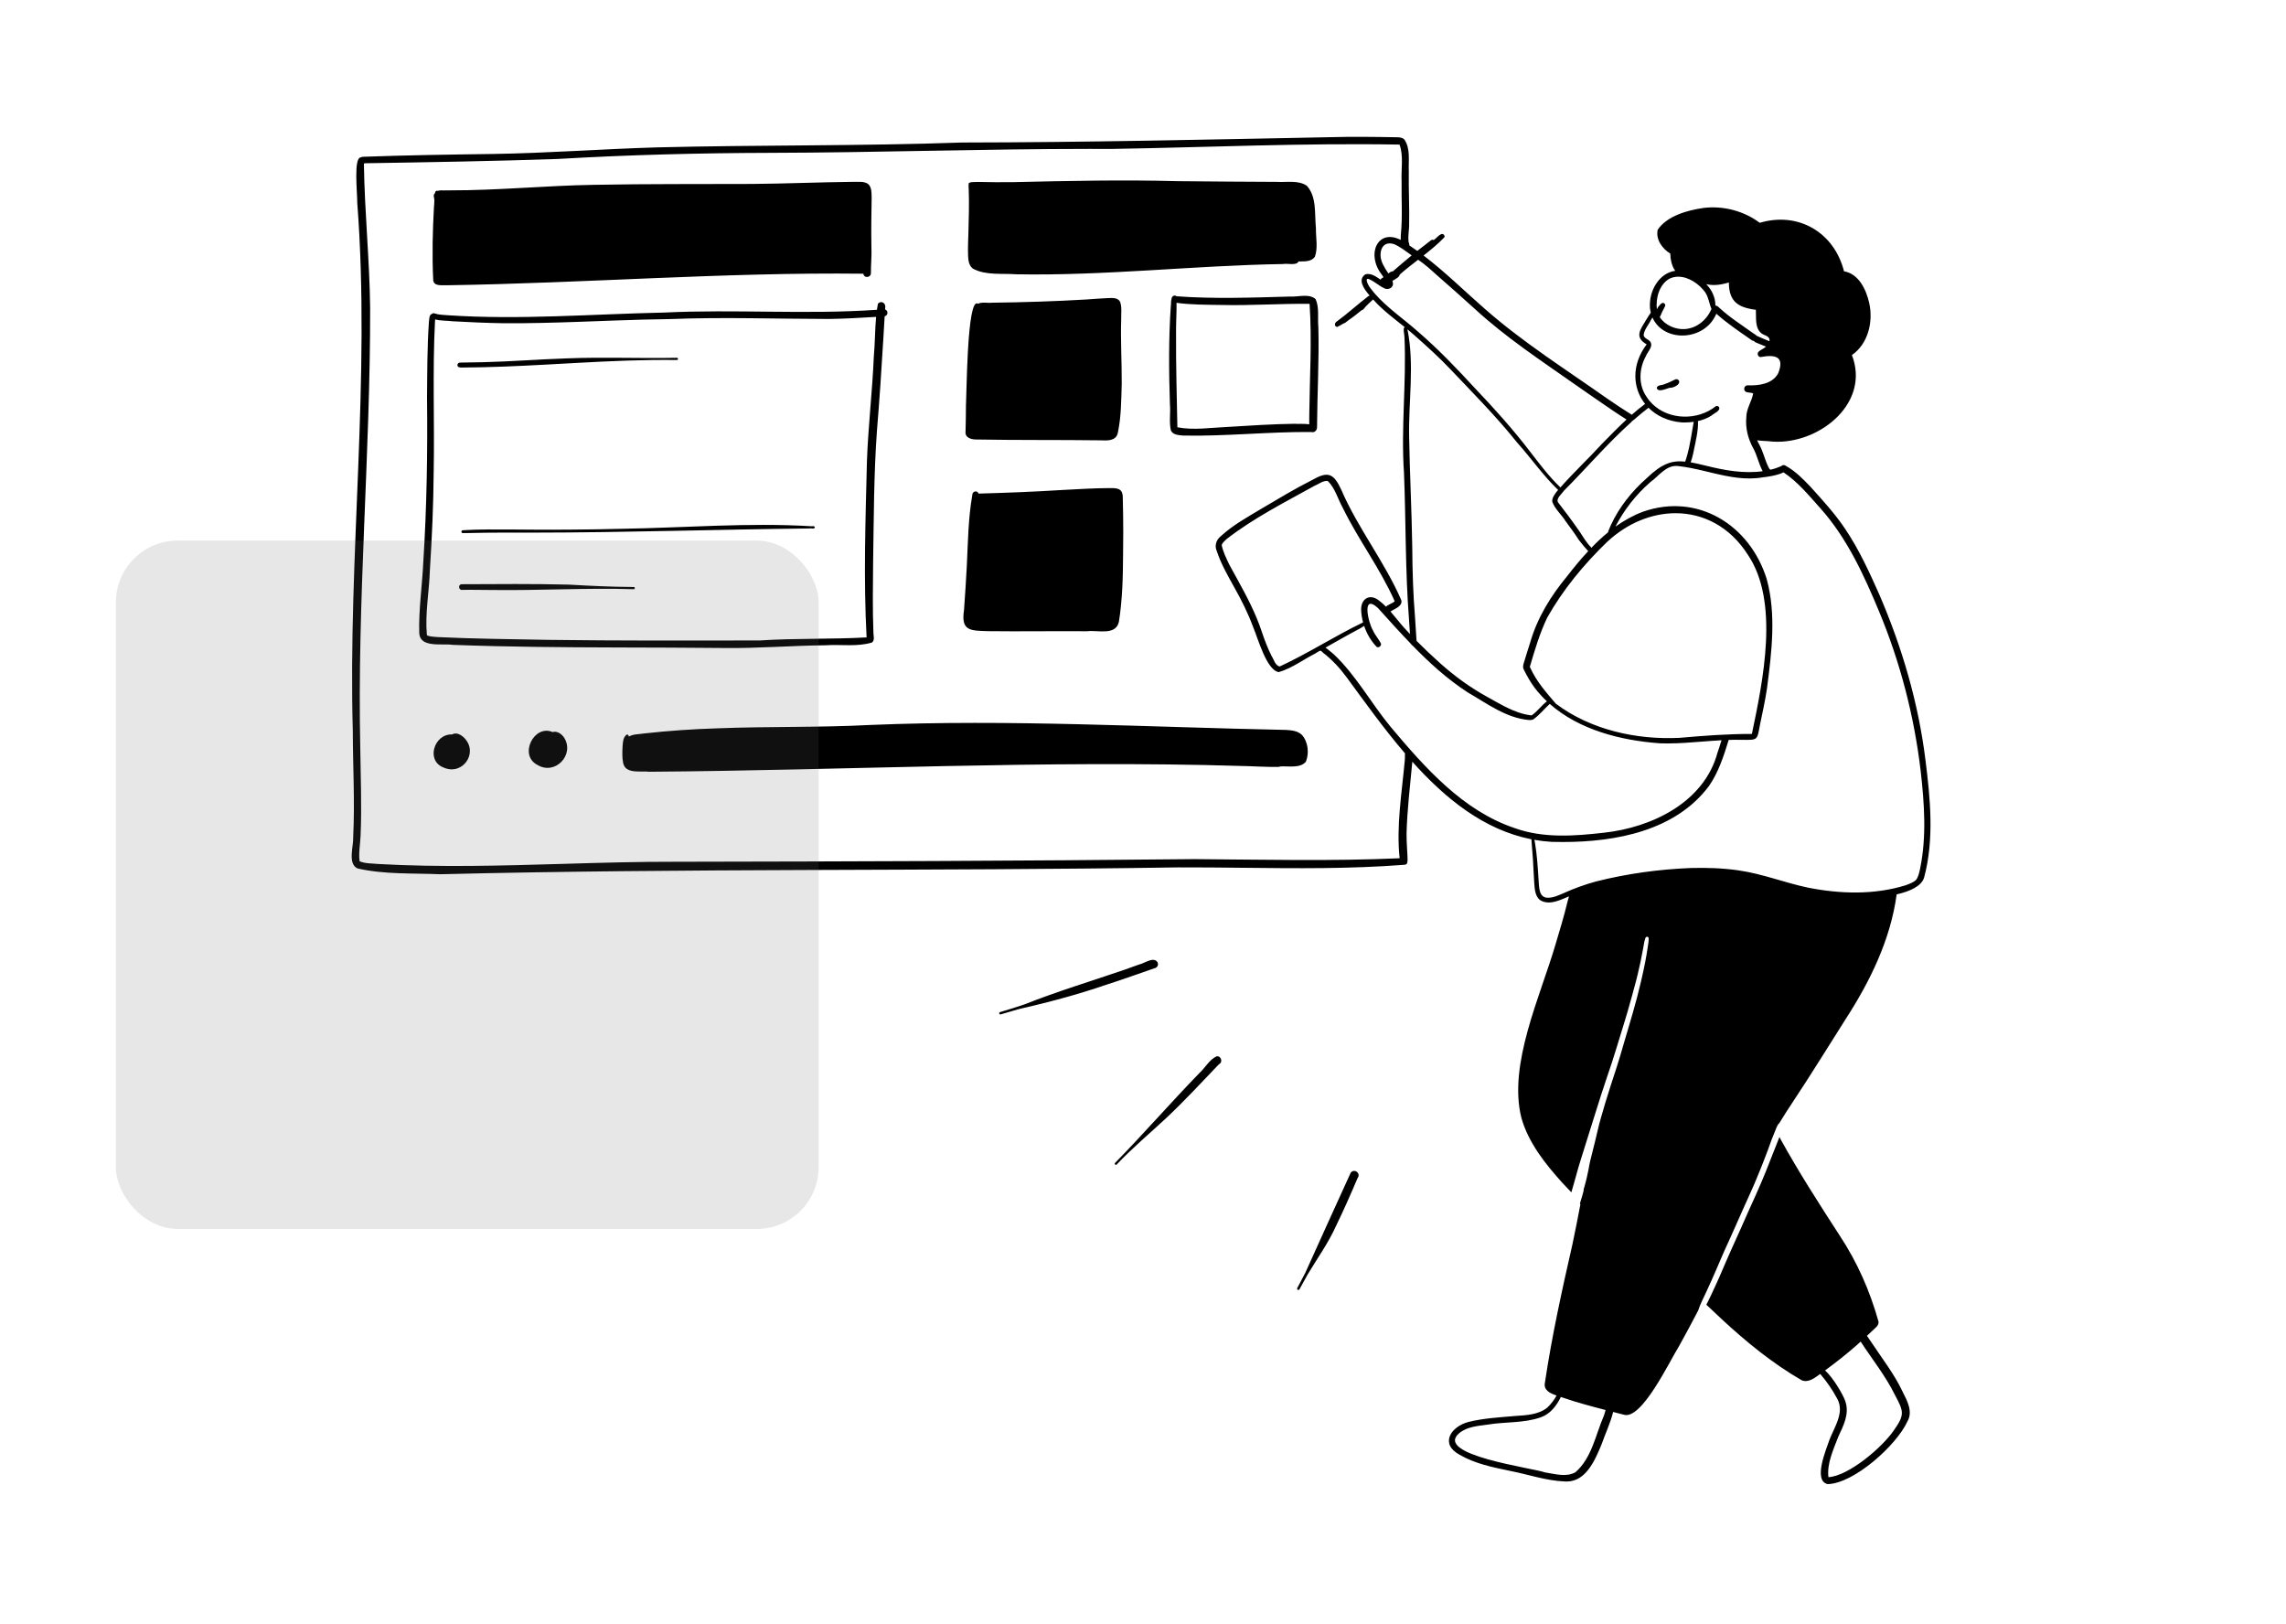 <?xml version="1.0" encoding="UTF-8"?>
<svg width="266px" height="189px" viewBox="0 0 266 189" version="1.1" xmlns="http://www.w3.org/2000/svg" xmlns:xlink="http://www.w3.org/1999/xlink">
    <title>Group 13</title>
    <g id="Final-About-MEGA-web" stroke="none" stroke-width="1" fill="none" fill-rule="evenodd">
        <g id="about/_Desktop_1440px_instruction" transform="translate(-587, -1279)">
            <g id="Group-13" transform="translate(587, 1279)">
                <g id="Mission-Graphics-3">
                    <rect id="Rectangle-Copy-3" x="0" y="0" width="266" height="189"></rect>
                    <path d="M194.972,44.131 C195.116,44.085 195.28,44.155 195.356,44.283 C195.606,44.757 194.631,45.174 194.269,45.124 C194.038,45.186 193.534,45.411 193.174,45.411 C192.988,45.411 192.84,45.351 192.79,45.176 C192.778,44.761 193.43,44.853 193.67,44.703 C194.119,44.554 194.549,44.34 194.972,44.131 Z M193.374,35.283 C193.578,35.151 193.848,35.398 193.752,35.614 C193.606,35.953 193.394,36.262 193.27,36.618 C193.238,36.709 193.189,36.808 193.128,36.89 C192.973,36.646 192.858,36.375 192.802,36.077 C192.799,36.051 192.799,36.023 192.796,35.997 C192.855,35.872 192.917,35.75 193,35.638 L193,35.638 C193.132,35.538 193.216,35.341 193.374,35.283 Z M157.166,136.462 C157.568,135.915 158.391,136.513 157.978,137.058 C157.186,138.928 156.363,140.787 155.476,142.615 C154.572,144.634 153.292,146.401 152.163,148.287 C151.837,148.862 151.52,149.444 151.202,150.026 C151.164,150.097 151.069,150.118 151.002,150.079 C150.932,150.037 150.912,149.948 150.95,149.878 C151.269,149.282 151.586,148.684 151.885,148.104 C153.638,144.223 155.397,140.332 157.166,136.462 Z M141.563,122.915 C142.098,122.823 142.326,123.61 141.837,123.832 C139.824,125.933 137.852,128.077 135.729,130.07 C133.785,131.885 131.761,133.57 129.938,135.502 C129.826,135.621 129.627,135.443 129.75,135.314 C133.098,131.904 136.228,128.292 139.559,124.864 C140.236,124.256 140.726,123.282 141.563,122.915 Z M132.556,112.226 C133.174,112.103 134.228,111.259 134.688,111.963 C134.721,112.03 134.743,112.101 134.743,112.171 C134.743,112.169 134.743,112.169 134.743,112.17 L134.743,112.183 L134.743,112.183 L134.743,112.184 C134.753,112.429 134.552,112.64 134.308,112.674 C132.474,113.298 130.663,113.971 128.815,114.553 C125.442,115.72 121.983,116.633 118.512,117.43 C117.808,117.623 117.11,117.849 116.407,118.042 C116.345,118.042 116.287,117.998 116.272,117.938 C116.25,117.864 116.296,117.787 116.368,117.765 C117.324,117.479 118.278,117.19 119.222,116.864 C122.993,115.362 126.935,114.182 130.765,112.866 C131.371,112.654 131.954,112.449 132.556,112.226 Z M102.159,35.339 C102.592,34.89 103.139,35.32 102.995,35.893 L102.995,35.893 L102.997,35.844 C102.993,35.898 102.99,35.953 102.987,36.007 C102.968,36.001 102.948,35.997 102.927,35.994 L102.987,36.006 L102.987,36.006 L103.061,36.037 C103.359,36.2 103.334,36.722 102.94,36.8 L102.94,36.8 L102.781,39.474 C102.566,43.041 102.336,46.608 102.039,50.151 C101.677,55.185 101.68,60.232 101.598,65.275 C101.569,68.048 101.525,70.871 101.632,73.635 C101.636,74.012 101.808,74.484 101.468,74.759 C99.743,75.293 97.815,74.957 96.021,75.086 C92.135,75.117 88.258,75.449 84.371,75.402 C82.257,75.379 80.143,75.366 78.029,75.358 L71.687,75.338 C65.344,75.318 59.002,75.275 52.662,75.034 C52.314,74.979 51.861,74.987 51.388,74.987 L51.071,74.985 C49.956,74.968 48.833,74.82 48.783,73.639 C48.708,70.898 49.126,68.177 49.251,65.46 C49.659,59.06 49.763,52.647 49.689,46.236 C49.72,43.312 49.703,40.381 49.909,37.463 C49.951,37.151 49.927,36.628 50.245,36.538 L50.245,36.538 L50.302,36.494 C50.385,36.443 50.489,36.429 50.579,36.474 C51.075,36.639 51.632,36.638 52.113,36.682 C60.513,37.242 68.918,36.544 77.319,36.368 C85.555,35.965 93.828,36.616 102.041,36.046 L102.041,36.046 L102.096,35.691 L102.096,35.691 Z M101.945,36.871 C100.118,36.98 98.289,37.091 96.453,37.114 C90.279,37.105 84.106,36.883 77.932,37.128 C75.783,37.153 73.635,37.22 71.487,37.296 L67.191,37.453 C64.327,37.552 61.463,37.631 58.598,37.611 C56.619,37.582 54.642,37.49 52.666,37.383 C52.223,37.311 51.232,37.342 50.639,37.163 L50.639,37.163 L50.627,37.245 C50.619,37.299 50.614,37.35 50.615,37.397 C50.317,43.263 50.577,49.142 50.462,55.011 C50.434,58.778 50.261,62.559 50.023,66.314 C49.947,68.828 49.444,71.365 49.67,73.86 C49.685,73.915 49.72,73.955 49.777,73.972 C50.135,74.08 50.516,74.097 50.885,74.127 C55.157,74.336 59.439,74.367 63.716,74.452 C71.957,74.559 80.206,74.54 88.448,74.52 C92.572,74.249 96.729,74.4 100.838,74.167 C100.47,67.338 100.711,60.472 100.878,53.637 C101.022,49.58 101.507,45.56 101.676,41.512 C101.821,39.985 101.801,38.403 101.944,36.871 Z M136.334,34.693 C136.389,34.459 136.667,34.28 136.896,34.472 C141.135,34.795 145.866,34.627 150.115,34.505 C151.059,34.569 152.321,34.124 153.088,34.808 C153.536,35.802 153.296,37.018 153.406,38.093 C153.499,41.976 153.274,45.885 153.25,49.755 C153.234,50.082 152.962,50.351 152.628,50.28 C152.606,50.279 152.586,50.271 152.564,50.268 L152.564,50.268 L152.49,50.249 C152.442,50.233 152.398,50.209 152.359,50.181 L152.421,50.219 C152.465,50.242 152.513,50.259 152.564,50.268 C147.841,50.219 142.363,50.792 137.659,50.68 C137.157,50.626 136.497,50.617 136.246,50.094 C136.02,49.109 136.224,48.054 136.134,47.042 C136.005,43.249 135.981,39.419 136.234,35.633 C136.279,35.411 136.235,35.01 136.326,34.759 L136.326,34.759 Z M136.902,35.234 L136.9,36.119 C136.883,37.006 136.834,37.893 136.848,38.779 C136.823,42.417 136.933,46.09 137.001,49.72 C138.919,50.084 140.9,49.757 142.834,49.677 C145.445,49.519 148.056,49.343 150.673,49.309 C150.98,49.356 151.76,49.276 152.342,49.373 L152.342,49.373 L152.349,48.205 C152.397,43.923 152.671,39.633 152.384,35.356 C148.974,35.312 145.545,35.571 142.122,35.486 C140.534,35.462 138.483,35.464 136.902,35.234 L136.902,35.234 Z M207.06,132.299 C207.101,132.383 207.143,132.466 207.186,132.551 C209.308,136.395 211.69,140.098 214.078,143.784 C216.124,146.883 217.591,150.228 218.584,153.777 C218.622,154.051 218.466,154.3 218.264,154.472 C217.926,154.793 217.585,155.114 217.241,155.434 C217.427,155.702 217.613,155.973 217.794,156.244 C219.035,158.124 220.428,159.889 221.385,161.932 C221.915,162.975 222.624,164.265 221.941,165.407 C220.69,168.159 215.732,172.627 212.663,172.689 C210.946,172.29 212.493,168.673 212.855,167.593 C212.964,167.301 213.097,167.004 213.235,166.704 L213.483,166.161 C214.001,165.009 214.424,163.818 213.722,162.648 C213.186,161.645 212.531,160.722 211.802,159.871 C211.168,160.317 210.443,160.931 209.648,160.606 C206.267,158.652 203.182,156.138 200.326,153.482 C199.738,152.922 199.149,152.364 198.551,151.814 L198.551,151.814 L198.9,151.114 C198.971,150.978 199.035,150.839 199.101,150.701 L199.099,150.704 C199.108,150.685 199.119,150.662 199.13,150.64 L199.158,150.579 L199.173,150.549 C199.172,150.552 199.171,150.554 199.17,150.556 L199.18,150.538 L199.18,150.538 L199.181,150.531 L199.182,150.53 C199.186,150.522 199.188,150.517 199.189,150.513 C199.389,150.093 199.581,149.672 199.771,149.249 L199.771,149.249 L199.812,149.157 L199.795,149.194 C199.8,149.182 199.805,149.17 199.811,149.158 L199.827,149.122 C199.835,149.108 199.841,149.092 199.847,149.078 C199.859,149.054 199.869,149.03 199.879,149.006 L199.873,149.016 L199.869,149.026 C199.892,148.977 199.914,148.927 199.936,148.877 L200.003,148.729 L200.003,148.729 L200.009,148.719 C200.01,148.715 200.012,148.71 200.014,148.706 C200.014,148.706 200.014,148.705 200.015,148.705 L200.015,148.705 L200.057,148.608 L200.057,148.608 L200.089,148.538 C200.122,148.462 200.155,148.386 200.188,148.309 L200.18,148.33 L200.18,148.33 L200.172,148.35 C200.39,147.864 200.598,147.373 200.804,146.881 L200.794,146.905 L200.796,146.903 L200.796,146.9 L200.796,146.901 L200.802,146.887 L200.802,146.887 C200.799,146.893 200.799,146.895 200.798,146.897 L200.799,146.895 C200.804,146.887 200.806,146.879 200.81,146.871 L200.802,146.886 L200.803,146.883 L200.804,146.881 L200.804,146.88 C201.02,146.383 201.231,145.89 201.457,145.397 C201.855,144.53 202.245,143.664 202.63,142.792 L202.63,142.792 L202.624,142.805 C202.886,142.219 203.144,141.635 203.401,141.049 L203.389,141.081 L203.389,141.081 L203.385,141.089 L203.395,141.068 L203.397,141.062 L203.546,140.727 L203.546,140.727 L203.699,140.387 C204.111,139.478 204.527,138.572 204.916,137.65 L204.907,137.671 L204.898,137.691 L204.898,137.691 L204.938,137.597 C204.941,137.59 204.945,137.58 204.949,137.569 L204.962,137.538 L204.962,137.538 L204.961,137.54 L204.99,137.474 L204.99,137.474 L205.019,137.405 L205.019,137.405 C205.034,137.371 205.051,137.331 205.067,137.291 L205.067,137.291 C205.067,137.292 205.066,137.292 205.066,137.293 L205.067,137.29 L205.069,137.288 C205.069,137.288 205.07,137.287 205.07,137.286 L205.07,137.286 L205.072,137.282 C205.073,137.278 205.074,137.278 205.074,137.278 C205.075,137.273 205.076,137.271 205.077,137.268 C205.077,137.267 205.078,137.266 205.078,137.265 L205.078,137.264 L205.079,137.262 L205.08,137.26 C205.081,137.258 205.081,137.257 205.081,137.256 C205.346,136.637 205.599,136.013 205.841,135.383 C205.842,135.382 205.843,135.38 205.844,135.378 L205.844,135.378 L205.844,135.377 L205.847,135.371 L205.846,135.372 L205.846,135.372 L205.861,135.332 L205.861,135.332 C205.953,135.097 206.049,134.854 206.143,134.613 L206.143,134.615 L206.143,134.613 L206.143,134.613 L206.146,134.606 L206.149,134.597 C206.151,134.592 206.154,134.586 206.156,134.579 L206.156,134.579 C206.159,134.57 206.164,134.559 206.169,134.549 C206.171,134.543 206.173,134.539 206.175,134.533 L206.173,134.536 C206.172,134.539 206.172,134.536 206.173,134.534 L206.175,134.53 L206.194,134.485 L206.194,134.485 L206.203,134.46 L206.203,134.46 L206.206,134.451 L206.206,134.451 L206.208,134.447 C206.209,134.443 206.21,134.442 206.21,134.44 C206.213,134.433 206.215,134.428 206.219,134.42 L206.219,134.42 L206.217,134.424 L206.218,134.421 L206.221,134.413 L206.225,134.403 C206.265,134.306 206.303,134.206 206.343,134.108 C206.337,134.122 206.331,134.134 206.325,134.148 L206.355,134.075 L206.355,134.075 L206.385,134.001 C206.379,134.015 206.373,134.03 206.367,134.044 L206.441,133.863 L206.441,133.863 L206.513,133.682 C206.664,133.311 206.802,132.934 206.952,132.561 C206.988,132.473 207.024,132.387 207.06,132.299 Z M216.509,156.106 C216.348,156.256 216.184,156.403 216.02,156.547 C214.849,157.58 213.616,158.541 212.361,159.466 C213.316,160.285 214.559,162.452 214.731,163.079 C215.221,164.524 214.495,165.902 213.902,167.178 C213.335,168.681 212.569,170.262 212.755,171.883 C215.141,171.736 219.042,168.386 220.36,166.444 C221.645,164.63 221.531,164.251 220.516,162.355 C219.427,160.122 217.842,158.166 216.509,156.106 Z M199.181,150.531 C199.181,150.531 199.181,150.531 199.181,150.531 C199.181,150.531 199.181,150.532 199.181,150.532 C199.181,150.532 199.181,150.532 199.181,150.531 C199.181,150.531 199.181,150.531 199.181,150.531 C199.181,150.531 199.181,150.531 199.181,150.531 M181.623,162.546 C181.125,163.571 180.386,164.538 179.279,164.919 C177.301,165.615 175.142,165.421 173.092,165.768 C171.927,165.926 170.712,166.006 169.795,166.763 C166.804,169.309 178.388,170.812 179.78,171.327 C180.929,171.501 182.26,171.919 183.323,171.303 C185.223,169.656 185.665,166.938 186.634,164.716 C186.714,164.482 186.774,164.273 186.824,164.067 C185.148,163.633 183.471,163.184 181.845,162.626 C181.774,162.6 181.7,162.572 181.623,162.546 Z M191.27,109.931 L191.269,109.938 L191.268,109.941 L191.268,109.954 L191.268,109.954 L191.264,109.965 C191.236,110.132 191.21,110.297 191.18,110.461 L191.18,110.461 L191.184,110.429 C191.008,111.422 190.796,112.405 190.559,113.386 L190.559,113.386 L190.568,113.35 L190.568,113.35 L190.55,113.426 L190.55,113.426 L190.552,113.414 C190.498,113.631 190.447,113.848 190.391,114.064 C190.079,115.263 189.747,116.456 189.404,117.647 L189.404,117.647 L189.404,117.645 L189.397,117.665 L189.398,117.665 L189.398,117.665 C189.397,117.671 189.397,117.669 189.398,117.667 L189.09,118.699 L189.09,118.699 L188.774,119.73 C188.383,120.992 188.011,122.26 187.601,123.515 C187.605,123.499 187.611,123.485 187.615,123.469 C187.603,123.503 187.593,123.537 187.581,123.571 L187.589,123.548 L187.589,123.548 L187.583,123.567 L187.582,123.567 L187.581,123.571 L187.243,124.583 L187.243,124.583 L186.888,125.64 C186.506,126.783 186.134,127.931 185.775,129.083 C185.433,130.178 185.088,131.273 184.743,132.368 C184.486,133.189 184.228,134.008 183.973,134.828 C183.878,135.129 183.784,135.43 183.695,135.733 C183.559,136.198 183.427,136.662 183.303,137.132 C183.159,137.669 183.003,138.206 182.844,138.74 C182.49,138.355 182.116,137.984 181.766,137.597 C179.79,135.408 177.834,132.94 177.031,130.073 C175.456,123.872 179.253,115.882 181.001,109.891 C181.486,108.25 181.996,106.611 182.39,104.944 C182.442,104.727 182.505,104.515 182.568,104.3 C181.567,104.705 180.48,105.299 179.419,104.852 C178.625,104.493 178.579,103.477 178.525,102.741 C178.463,101.834 178.432,100.907 178.374,100.008 C178.322,99.226 178.252,98.436 178.194,97.657 C172.691,96.576 168.199,92.939 164.338,88.633 C164.082,91.416 163.739,94.19 163.667,96.987 C163.655,97.986 163.784,99.382 163.785,100.001 C163.786,100.619 163.611,100.587 163.415,100.625 C157.165,101.11 150.884,101.042 144.608,100.973 C142.1,100.946 139.593,100.92 137.089,100.927 C108.468,101.379 79.841,101.02 51.224,101.726 C48.027,101.588 44.724,101.768 41.597,101.05 C40.418,100.492 41.157,98.442 41.097,97.391 C41.303,93.288 41.059,89.185 41.053,85.08 C40.48,64.573 43.143,44.066 41.569,23.565 C41.587,22.487 41.113,18.29 41.997,18.314 C42.061,18.27 42.136,18.244 42.222,18.244 C47.272,18.059 52.333,17.983 57.389,17.915 C63.763,17.817 70.119,17.333 76.488,17.148 C88.311,16.854 100.136,17.002 111.956,16.583 C126.222,16.565 140.482,16.244 154.747,15.963 C157.335,15.891 159.922,15.925 162.51,15.971 C162.826,15.977 163.147,15.987 163.393,16.214 C164.15,17.251 163.873,18.713 163.928,19.929 C163.891,22.078 164.021,24.222 163.964,26.369 C163.935,27.003 163.823,27.548 163.902,28.157 C163.955,28.285 164.01,28.399 163.979,28.546 C164.296,28.754 164.61,28.971 164.918,29.194 C165.405,28.805 165.899,28.423 166.396,28.048 C166.512,27.936 166.68,27.845 166.836,27.928 C167.152,27.711 167.396,27.346 167.759,27.226 C167.961,27.198 168.141,27.394 168.081,27.597 C167.343,28.371 166.504,29.059 165.647,29.731 C168.151,31.635 170.403,33.868 172.77,35.933 C177.195,39.829 182.206,42.982 187.01,46.373 C187.955,47.023 188.906,47.663 189.875,48.259 C190.372,47.819 190.888,47.396 191.424,47.001 C189.953,45.153 189.811,42.433 191.608,40.071 C190.137,39.235 190.874,38.344 191.538,37.231 C191.708,36.94 191.901,36.657 192.089,36.374 C192.047,36.21 192.015,36.035 191.993,35.854 C191.835,33.816 193.09,31.756 194.931,31.511 C194.519,30.961 194.369,30.141 194.353,29.503 C193.428,28.949 192.645,27.86 192.887,26.74 C193.976,25.109 196.377,24.461 198.232,24.194 C200.527,23.915 202.921,24.546 204.766,25.926 C209.244,24.594 213.424,27.025 214.571,31.567 C216.307,31.868 217.152,33.708 217.502,35.256 C217.99,37.427 217.386,39.995 215.49,41.317 C217.6,46.79 211.995,51.403 206.832,51.403 C206.534,51.403 206.24,51.386 205.947,51.356 C205.663,51.302 204.992,51.324 204.462,51.23 C204.544,51.423 204.638,51.611 204.742,51.793 C205.171,52.59 205.357,53.483 205.749,54.291 C205.753,54.299 205.757,54.307 205.761,54.317 C205.769,54.332 205.773,54.341 205.779,54.356 C205.779,54.356 205.78,54.356 205.78,54.358 C205.78,54.359 205.783,54.361 205.785,54.363 C205.839,54.48 205.889,54.569 206.009,54.654 C206.49,54.545 206.8,54.436 207.263,54.239 L207.263,54.239 C207.278,54.225 207.294,54.211 207.309,54.199 C207.455,54.077 207.681,54.097 207.819,54.217 C208.922,54.831 209.809,55.736 210.674,56.647 C212.099,58.219 213.556,59.818 214.717,61.56 C216.323,63.949 217.522,66.577 218.689,69.203 C221.331,75.34 223.223,81.78 224.046,88.421 C224.614,92.933 225.083,97.685 223.886,102.127 C223.567,103.112 222.276,103.712 220.697,104.069 C219.984,109.305 217.64,114.122 214.796,118.526 C212.782,121.689 210.816,124.906 208.742,128.025 C208.163,128.91 207.571,129.799 207.024,130.71 C206.968,130.75 206.922,130.802 206.884,130.862 C206.838,130.934 206.798,131.009 206.764,131.089 C206.758,131.1 206.754,131.111 206.748,131.12 L206.748,131.12 L206.748,131.123 L206.728,131.171 C206.71,131.215 206.692,131.259 206.674,131.303 C206.66,131.33 206.644,131.356 206.63,131.381 C206.632,131.388 206.634,131.394 206.636,131.397 C206.596,131.5 206.554,131.602 206.512,131.702 C206.388,131.987 206.273,132.276 206.163,132.567 C206.002,132.997 205.855,133.432 205.695,133.861 C205.569,134.192 205.443,134.523 205.315,134.852 C205.025,135.603 204.728,136.347 204.418,137.087 C204.416,137.089 204.416,137.089 204.416,137.091 C204.406,137.115 204.394,137.141 204.386,137.163 C204.366,137.21 204.348,137.254 204.328,137.3 L204.328,137.3 L204.324,137.31 C204.322,137.316 204.32,137.32 204.318,137.324 C204.316,137.328 204.314,137.332 204.312,137.334 C204.314,137.334 204.314,137.334 204.316,137.332 L204.316,137.332 C204.31,137.344 204.306,137.35 204.304,137.356 C204.304,137.358 204.302,137.358 204.302,137.358 C204.3,137.364 204.298,137.368 204.298,137.374 L204.298,137.374 L204.293,137.384 L204.293,137.384 C204.29,137.388 204.29,137.39 204.29,137.39 C204.288,137.398 204.284,137.406 204.282,137.412 C204.278,137.42 204.274,137.43 204.27,137.438 C204.268,137.442 204.268,137.444 204.266,137.448 L204.266,137.448 L204.228,137.539 C204.216,137.564 204.206,137.589 204.196,137.615 L204.196,137.615 L204.16,137.696 L204.16,137.696 L204.143,137.741 C204.008,138.052 203.874,138.361 203.736,138.67 C203.259,139.729 202.775,140.787 202.31,141.852 C202.314,141.838 202.32,141.826 202.326,141.812 L202.165,142.176 L202.165,142.176 L202.004,142.542 C201.731,143.156 201.461,143.772 201.179,144.382 C200.84,145.114 200.503,145.85 200.194,146.592 L200.194,146.592 L200.19,146.601 C199.984,147.08 199.778,147.554 199.577,148.027 C199.48,148.248 199.385,148.468 199.286,148.685 L199.286,148.685 C199.283,148.693 199.281,148.699 199.279,148.705 C199.277,148.707 199.275,148.709 199.275,148.711 L199.275,148.711 L199.273,148.717 L199.255,148.755 C199.231,148.816 199.203,148.874 199.177,148.932 L199.177,148.932 L199.175,148.936 L199.167,148.956 L199.165,148.958 C199.159,148.97 199.157,148.976 199.155,148.982 L199.155,148.982 C199.153,148.986 199.153,148.988 199.151,148.992 C199.149,148.996 199.147,149 199.145,149.006 C199.143,149.01 199.141,149.012 199.141,149.016 C198.947,149.447 198.749,149.881 198.549,150.31 L198.558,150.291 L198.558,150.291 L198.569,150.272 C198.547,150.318 198.525,150.362 198.503,150.408 L198.503,150.408 L198.493,150.428 L198.493,150.428 L198.491,150.434 L198.485,150.448 L198.485,150.45 L198.475,150.472 C198.415,150.601 198.351,150.727 198.294,150.856 C198.146,151.167 197.994,151.471 197.864,151.791 C197.846,151.835 197.828,151.877 197.81,151.921 L197.81,151.921 L197.804,151.935 C197.802,151.939 197.802,151.939 197.802,151.941 L197.797,151.948 C197.722,152.132 197.656,152.31 197.6,152.493 C196.881,153.877 196.139,155.253 195.382,156.62 C194.305,158.315 191.004,165.337 188.914,164.604 C188.512,164.5 188.109,164.395 187.705,164.293 C187.393,165.575 186.806,166.783 186.372,168.029 C185.617,169.856 184.57,172.386 182.294,172.388 C182.224,172.388 182.154,172.384 182.084,172.38 C179.89,172.298 177.778,171.545 175.642,171.136 C173.662,170.727 171.63,170.306 169.857,169.283 C167.495,168.015 168.812,166.002 170.87,165.455 C172.639,165.019 174.495,164.921 176.297,164.762 C177.6,164.673 178.991,164.624 180.038,163.792 C180.474,163.385 180.837,162.897 181.127,162.381 C180.372,162.125 179.58,161.765 179.77,160.873 C180.575,155.458 181.757,150.111 182.969,144.787 C183.295,143.24 183.605,141.69 183.896,140.134 C183.879,140.104 183.859,140.074 183.838,140.045 C183.847,140.016 183.855,139.987 183.865,139.958 C183.94,139.707 184.021,139.457 184.092,139.206 C184.144,139.031 184.194,138.857 184.238,138.68 C184.254,138.612 184.268,138.542 184.278,138.471 C184.282,138.439 184.282,138.405 184.28,138.371 C184.314,138.255 184.348,138.14 184.382,138.024 C184.484,137.671 184.574,137.314 184.656,136.957 L184.656,136.957 L184.65,136.979 C184.722,136.674 184.786,136.371 184.844,136.064 C184.908,135.723 184.963,135.382 185.046,135.043 C185.127,134.706 185.214,134.371 185.299,134.034 C185.517,133.169 185.731,132.304 185.929,131.436 C186.136,130.529 186.41,129.642 186.67,128.749 C186.707,128.62 186.745,128.49 186.782,128.36 C186.996,127.659 187.215,126.96 187.439,126.261 L187.439,126.261 L187.423,126.31 C187.445,126.241 187.467,126.174 187.489,126.107 L187.489,126.107 L187.493,126.095 L187.493,126.095 L187.497,126.083 C187.663,125.574 187.831,125.068 187.995,124.556 L187.995,124.556 C188.007,124.518 188.019,124.48 188.033,124.44 L188.017,124.486 C188.029,124.448 188.041,124.41 188.053,124.372 L188.053,124.372 L188.063,124.348 C188.064,124.345 188.065,124.341 188.065,124.339 C188.065,124.339 188.065,124.34 188.065,124.34 C188.065,124.338 188.066,124.337 188.066,124.335 L188.066,124.335 L188.07,124.322 L188.07,124.322 L188.073,124.313 C188.077,124.304 188.077,124.302 188.077,124.3 C188.079,124.297 188.079,124.294 188.081,124.29 L188.081,124.29 C188.083,124.28 188.085,124.28 188.085,124.28 L188.085,124.28 L188.085,124.277 L188.095,124.248 C188.099,124.233 188.103,124.217 188.109,124.203 C188.11,124.197 188.112,124.191 188.114,124.186 C188.113,124.187 188.113,124.187 188.113,124.187 C188.4,123.301 188.666,122.406 188.92,121.509 C189.254,120.334 189.626,119.168 189.953,117.992 C189.951,117.998 189.951,118.006 189.949,118.012 C189.959,117.978 189.969,117.944 189.977,117.908 C189.991,117.864 190.003,117.82 190.017,117.773 C190.359,116.576 190.68,115.372 190.958,114.158 C190.956,114.162 190.956,114.166 190.954,114.172 L190.954,114.172 L190.958,114.152 C190.96,114.146 190.962,114.14 190.962,114.134 L190.962,114.134 L190.977,114.072 L190.977,114.072 L190.99,114.014 L190.99,114.02 L191.026,113.861 C191.028,113.851 191.03,113.841 191.032,113.831 C191.174,113.221 191.306,112.609 191.426,111.991 C191.536,111.432 191.633,110.87 191.715,110.304 L191.715,110.304 L191.798,109.757 C191.811,109.656 191.825,109.556 191.833,109.456 C191.837,109.392 191.837,109.327 191.84,109.263 L191.84,109.263 L191.84,109.259 L191.841,109.253 C191.864,109.139 191.807,109.035 191.703,109.006 C191.604,108.978 191.486,109.04 191.461,109.145 C191.457,109.157 191.456,109.167 191.452,109.177 C191.402,109.319 191.362,109.464 191.332,109.614 C191.326,109.633 191.322,109.655 191.318,109.677 L191.318,109.677 C191.318,109.677 191.316,109.68 191.316,109.684 C191.316,109.683 191.317,109.683 191.317,109.682 C191.317,109.684 191.316,109.686 191.316,109.688 L191.315,109.693 C191.313,109.7 191.312,109.704 191.312,109.706 L191.314,109.699 L191.312,109.705 L191.309,109.722 L191.309,109.722 L191.306,109.739 L191.306,109.739 L191.294,109.803 L191.29,109.823 L191.29,109.823 L191.286,109.847 C191.286,109.855 191.284,109.857 191.284,109.859 C191.282,109.875 191.278,109.889 191.276,109.905 L191.276,109.905 L191.272,109.923 C191.272,109.929 191.272,109.928 191.272,109.927 C191.272,109.927 191.272,109.928 191.272,109.928 L191.272,109.929 L191.27,109.931 Z M195.29,54.231 C193.887,54.053 193.048,55.379 192.031,56.103 C190.374,57.548 188.978,59.321 187.973,61.279 C188.962,60.573 190.025,59.975 191.188,59.539 C197.576,57.307 203.619,61.104 205.575,67.374 C206.706,71.515 206.148,75.914 205.607,80.109 C205.399,81.517 205.081,82.934 204.798,84.304 C204.448,86.182 204.57,86.099 202.649,86.086 C202.15,86.075 201.652,86.079 201.157,86.096 C201.155,86.102 201.153,86.11 201.147,86.117 C201.147,86.124 201.143,86.13 201.141,86.136 C200.56,87.999 199.97,89.853 198.855,91.462 C194.967,96.662 188.053,97.974 181.854,97.974 C181.413,97.974 180.973,97.968 180.54,97.956 C179.856,97.916 179.189,97.838 178.535,97.721 C178.559,97.826 178.586,97.93 178.605,98.033 C178.851,99.467 178.937,100.927 179.027,102.36 C179.103,103.148 179.011,104.428 180.068,104.46 C180.76,104.477 181.353,104.172 181.968,103.915 C183.189,103.367 184.452,102.906 185.743,102.56 C189.331,101.655 193.039,101.148 196.733,101 C198.583,100.951 200.439,101.008 202.272,101.272 C205.036,101.66 207.659,102.711 210.377,103.285 C214.135,104.023 218.066,104.141 221.716,103.016 C222.144,102.852 222.614,102.703 222.951,102.388 C223.235,102.015 223.321,101.529 223.423,101.086 C224.196,97.332 223.917,93.47 223.489,89.693 C222.731,83.315 221.123,77.096 218.661,71.174 C216.869,66.872 214.917,62.601 211.803,59.124 C210.476,57.642 209.19,56.065 207.531,54.961 C206.864,55.317 205.515,55.511 205.189,55.531 C203.128,55.907 201.13,55.476 199.139,55.001 L198.286,54.796 C197.29,54.56 196.294,54.34 195.29,54.231 Z M162.852,16.824 C151.66,16.623 140.458,17.148 129.264,17.331 C128.449,17.327 127.631,17.325 126.818,17.325 C114.409,17.325 102.01,17.756 89.601,17.785 C81.375,17.807 73.148,18.015 64.934,18.495 C57.44,18.755 49.937,18.874 42.446,18.996 C42.414,19.022 42.38,19.038 42.344,19.049 C42.424,24.664 43.006,30.241 43.07,35.856 C43.095,52.947 41.541,70.004 41.923,87.095 C41.964,90.463 42.105,93.834 41.959,97.202 C41.923,98.201 41.707,99.232 41.845,100.219 C42.522,100.504 43.309,100.458 44.033,100.534 C51.2,100.937 58.376,100.727 65.551,100.518 C69.919,100.389 74.287,100.261 78.653,100.273 C98.771,100.24 118.889,100.177 139.003,99.966 C146.918,100.021 154.955,100.218 162.862,99.865 C162.46,96.113 163.116,92.264 163.457,88.528 C163.487,88.271 163.478,88.09 163.477,87.724 C163.487,87.711 163.497,87.699 163.507,87.686 C161.025,84.798 158.803,81.676 156.733,78.861 C155.916,77.744 155.021,76.773 153.949,75.95 C153.59,75.586 153.689,75.674 152.998,76.067 C152.619,76.258 152.244,76.473 151.869,76.693 L151.119,77.134 C150.367,77.571 149.602,77.978 148.784,78.205 C147.365,77.968 146.356,74.213 145.817,72.963 C145.219,71.342 144.448,69.805 143.601,68.307 C142.852,66.944 142.082,65.628 141.597,64.154 C141.301,63.518 141.503,62.838 142.038,62.405 C143.447,61.1 145.133,60.185 146.764,59.202 C148.708,58.055 150.639,56.885 152.655,55.868 C154.503,54.811 155.166,55.034 156.066,56.975 C158.004,61.469 161.107,65.347 163.051,69.823 C163.225,70.411 162.54,70.738 162.118,70.971 C162.01,71.017 161.906,71.093 161.8,71.154 C162.342,71.771 162.839,72.435 163.383,73.043 C163.607,73.29 163.834,73.535 164.067,73.777 C164.018,73.173 163.983,72.562 163.948,72.002 C163.509,66.343 163.599,60.693 163.369,55.029 C163.003,49.785 163.663,44.535 163.427,39.293 C163.425,38.926 163.295,38.555 163.347,38.196 C163.371,38.138 163.417,38.097 163.471,38.077 C162.194,37.048 160.867,36.077 159.776,34.843 C159.384,35.208 158.977,35.564 158.647,35.985 C158.593,36.039 158.526,36.083 158.447,36.089 C157.93,36.516 157.386,36.941 156.825,37.321 C156.663,37.463 156.495,37.612 156.308,37.652 C156.078,37.792 155.846,37.923 155.61,38.041 C155.201,37.999 155.289,37.536 155.584,37.383 C156.831,36.464 157.972,35.415 159.203,34.476 C159.208,34.472 159.215,34.47 159.221,34.468 C159.225,34.464 159.229,34.46 159.233,34.456 C159.263,34.432 159.293,34.418 159.323,34.412 C159.339,34.402 159.355,34.394 159.369,34.386 C158.747,33.68 157.914,32.538 158.883,31.916 C159.443,31.78 159.922,32.054 160.389,32.367 L160.643,32.54 C160.663,32.484 160.701,32.434 160.755,32.403 C160.835,32.358 160.911,32.305 160.987,32.251 C160.923,32.159 160.859,32.069 160.801,31.98 C158.909,29.569 160.328,26.554 162.984,27.916 C162.981,27.699 162.999,27.484 163.002,27.314 C163.211,25.246 163.057,23.163 163.09,21.089 C163.026,19.686 163.333,18.135 162.852,16.824 Z M160.334,70.744 C158.403,68.995 159.221,72.467 159.738,73.316 C159.982,73.888 160.436,74.357 160.696,74.905 C160.729,75.17 160.454,75.395 160.206,75.282 C159.543,74.61 159.039,73.746 158.731,72.825 C158.631,72.891 158.532,72.959 158.425,73.019 C158.33,73.074 158.287,73.11 158.242,73.133 C156.672,73.955 155.587,74.608 154.232,75.358 C154.565,75.583 155.005,75.984 155.199,76.129 C157.816,78.605 159.552,81.848 161.844,84.611 C165.823,89.34 170.235,94.333 176.225,96.349 C179.568,97.561 183.207,97.286 186.656,96.891 C192.221,96.279 198.292,93.362 199.856,87.56 C199.858,87.558 199.858,87.558 199.858,87.556 C200.022,87.091 200.17,86.605 200.32,86.134 C199.564,86.174 198.813,86.232 198.064,86.292 C196.713,86.398 195.364,86.505 194.007,86.505 C193.714,86.505 193.422,86.501 193.128,86.489 C188.62,86.162 183.773,84.942 180.328,81.904 C179.7,82.482 179.159,83.164 178.476,83.662 C178.351,83.761 178.198,83.784 178.044,83.784 C177.992,83.784 177.94,83.783 177.888,83.779 L177.888,83.779 L177.85,83.774 C175.226,83.529 173.004,81.842 170.782,80.565 C168.408,79.022 166.32,77.124 164.356,75.104 C164.356,75.104 164.354,75.104 164.352,75.101 C164.33,75.092 164.308,75.081 164.286,75.07 C164.25,75.031 164.222,74.989 164.199,74.943 L164.199,74.943 C162.874,73.573 161.602,72.15 160.334,70.744 Z M101.354,84.352 C117.442,83.684 133.551,84.611 149.635,84.932 C150.288,84.974 151.008,85.036 151.501,85.521 C152.216,86.328 152.354,87.648 151.952,88.631 C151.281,89.439 149.873,89.111 148.937,89.185 L148.937,89.185 C148.9,89.211 148.857,89.229 148.814,89.233 C147.369,89.265 145.926,89.153 144.481,89.127 C121.494,88.429 98.513,89.634 75.534,89.799 C75.292,89.766 75.01,89.767 74.717,89.77 L74.422,89.771 C73.58,89.77 72.725,89.693 72.514,88.799 C72.375,88.144 72.414,87.457 72.446,86.791 C72.48,86.348 72.512,85.794 72.892,85.501 C73.056,85.411 73.192,85.576 73.158,85.712 C73.699,85.395 74.403,85.441 75.01,85.337 C77.813,85.026 80.631,84.837 83.45,84.747 C89.413,84.513 95.392,84.667 101.354,84.352 Z M52.606,85.457 C53.128,85.148 53.751,85.548 54.103,85.947 C55.662,87.684 53.787,90.252 51.657,89.325 C49.505,88.549 50.502,85.379 52.606,85.457 Z M62.549,89.012 C60.313,87.887 62.146,84.237 64.302,85.184 C64.811,85.02 65.339,85.391 65.627,85.808 C66.919,87.801 64.604,90.254 62.549,89.012 Z M194.969,59.716 C192.201,59.716 189.358,60.864 187.02,63.042 C184.33,65.63 181.852,68.624 180.028,71.878 C179.145,73.729 178.583,75.655 178.012,77.593 C178.03,77.638 178.05,77.678 178.072,77.72 L178.086,77.748 C178.088,77.752 178.09,77.754 178.09,77.758 C178.815,79.339 179.948,80.607 181.041,81.882 C185.108,84.942 190.447,86.102 195.452,85.853 L195.452,85.853 C198.243,85.602 201.053,85.397 203.85,85.399 C205.129,79.263 207.094,70.024 203.379,64.547 C201.291,61.265 198.182,59.716 194.969,59.716 Z M163.769,38.32 C164.608,42.422 163.881,46.706 163.968,50.871 C164.04,55.124 164.266,59.379 164.33,63.634 C164.348,66.364 164.428,69.127 164.654,71.84 C164.702,72.72 164.77,73.519 164.816,74.366 C164.832,74.432 164.842,74.508 164.844,74.584 C165.723,75.471 166.632,76.327 167.559,77.158 C169.254,78.675 171.09,80.011 173.08,81.102 C173.189,81.162 173.297,81.223 173.406,81.283 L174.059,81.65 C175.371,82.381 176.719,83.075 178.214,83.247 C178.889,82.791 179.361,82.083 180,81.608 C179.497,81.134 179.025,80.616 178.591,80.057 C178.082,79.371 177.658,78.625 177.283,77.856 C177.173,77.613 177.25,77.357 177.318,77.114 C177.55,76.332 177.804,75.555 178.048,74.776 C178.879,71.876 180.459,69.326 182.37,67.023 C183.171,66 183.905,65.087 184.806,64.13 C184.497,63.808 184.042,63.263 183.711,62.824 C183.229,62.067 182.725,61.391 182.198,60.677 C181.715,59.893 180.927,59.238 180.621,58.372 C180.584,57.956 180.851,57.599 181.079,57.281 C181.155,57.192 181.144,57.179 181.309,57.013 C179.613,55.405 178.144,53.286 176.515,51.472 C174.125,48.483 171.428,45.767 168.798,42.995 C167.447,41.562 165.973,40.246 164.502,38.942 C164.262,38.729 164.016,38.523 163.769,38.32 Z M154.369,55.961 C153.882,55.961 153.39,56.356 152.97,56.52 C149.497,58.45 145.883,60.274 142.737,62.717 C142.52,62.932 142.248,63.131 142.158,63.426 C142.308,64.202 142.7,64.962 143.012,65.642 C143.117,65.838 143.224,66.033 143.331,66.228 L143.974,67.397 C145.046,69.348 146.094,71.315 146.798,73.436 C147.126,74.417 147.49,75.389 147.951,76.305 C148.219,76.715 148.385,77.453 148.912,77.549 C152.169,76.049 155.336,73.998 158.607,72.42 C158.473,71.926 158.398,71.42 158.382,70.924 C158.374,69.625 159.422,69.043 160.462,69.879 C160.753,70.098 161.025,70.341 161.279,70.598 C161.532,70.315 162.042,70.222 162.286,69.958 C160.601,66.15 158.048,62.793 156.224,59.048 C156.082,58.795 155.957,58.527 155.835,58.254 L155.592,57.705 C155.306,57.065 154.993,56.44 154.495,55.968 C154.453,55.963 154.411,55.961 154.369,55.961 Z M129.159,56.793 C129.519,56.797 129.918,56.777 130.244,56.953 C130.558,57.122 130.644,57.497 130.646,57.828 C130.692,59.222 130.692,60.623 130.702,62.017 C130.698,62.282 130.696,62.547 130.694,62.813 L130.683,64.409 C130.665,67.07 130.617,69.74 130.194,72.359 C129.81,73.998 127.728,73.29 126.505,73.45 C122.651,73.418 118.794,73.488 114.94,73.44 C112.926,73.372 111.797,73.44 112.171,71.003 C112.294,69.259 112.416,67.522 112.502,65.776 C112.634,63.054 112.666,60.297 113.135,57.609 C113.117,57.172 113.711,56.987 113.867,57.433 C117.114,57.344 120.357,57.22 123.598,57.014 C125.451,56.915 127.303,56.801 129.159,56.793 Z M53.7,67.98 C57.867,67.962 62.042,67.921 66.211,68.025 C68.735,68.175 71.224,68.285 73.746,68.303 C73.905,68.303 73.916,68.564 73.746,68.56 C68.288,68.39 62.83,68.722 57.371,68.651 C56.178,68.658 54.978,68.608 53.788,68.638 C53.371,68.698 53.269,68.031 53.7,67.98 Z M191.822,47.446 C191.312,47.835 190.816,48.242 190.333,48.664 C190.337,48.678 190.197,48.795 190.129,48.838 C190.093,48.862 190.057,48.889 190.021,48.915 C189.995,48.935 189.969,48.957 189.943,48.979 C189.915,49.005 189.887,49.031 189.861,49.059 C189.833,49.087 189.807,49.116 189.783,49.145 C187.022,51.627 184.586,54.49 181.968,57.112 C181.737,57.469 181.055,57.991 181.281,58.432 C182.138,59.534 182.976,60.657 183.77,61.805 L183.77,61.805 C183.775,61.81 183.777,61.812 183.781,61.819 C184.204,62.459 184.602,63.149 185.137,63.684 C185.152,63.702 185.163,63.722 185.17,63.745 C185.783,63.107 186.428,62.501 187.108,61.943 C187.177,61.644 187.383,61.289 187.439,61.106 C188.416,58.998 189.891,57.15 191.63,55.623 C193.368,53.954 194.516,53.552 196.088,53.712 C196.085,53.702 196.198,53.438 196.252,53.208 C196.302,52.988 196.392,52.772 196.534,52.121 C196.676,51.469 196.873,50.357 197.033,49.366 C197.059,49.288 197.068,49.187 197.079,49.083 C196.723,49.136 196.364,49.158 196.012,49.158 C195.9,49.158 195.79,49.156 195.678,49.151 C194.071,49.019 192.753,48.381 191.822,47.446 Z M72.505,61.527 C79.763,61.404 87.04,60.801 94.293,61.226 C94.472,61.265 94.767,61.136 94.817,61.363 C94.759,61.616 94.357,61.431 94.166,61.491 C83.52,61.607 72.873,61.966 62.225,61.974 C59.685,61.975 57.149,61.959 54.613,62.02 C54.358,62.027 54.099,62.02 53.845,62.029 C53.759,62.029 53.69,61.948 53.69,61.864 C53.692,61.762 53.773,61.699 53.87,61.697 C55.784,61.573 57.708,61.613 59.625,61.613 C63.918,61.663 68.214,61.635 72.505,61.527 Z M165.013,30.221 C164.284,30.783 163.557,31.344 162.875,31.948 C162.815,32.253 162.442,32.426 162.198,32.578 C162.14,32.604 162.082,32.64 162.022,32.681 C162.046,32.749 162.064,32.819 162.076,32.891 C162.196,33.493 161.489,33.81 161.025,33.517 C160.426,33.228 159.918,32.743 159.311,32.482 C159.253,32.464 159.199,32.446 159.147,32.446 C159.117,32.446 159.089,32.452 159.063,32.47 C159.035,32.514 159.023,32.582 159.031,32.646 C159.139,33.24 159.626,33.722 159.982,34.175 C161.461,35.86 163.343,37.112 165.002,38.593 C167.363,40.623 169.525,42.89 171.635,45.181 C173.877,47.536 176.051,49.952 178.03,52.536 C179.145,53.984 180.229,55.433 181.569,56.719 C183.123,54.963 184.844,53.351 186.428,51.621 C187.361,50.676 188.288,49.717 189.264,48.813 C188.76,48.501 188.264,48.171 187.777,47.845 C186.195,46.774 184.648,45.699 183.077,44.6 C179.213,41.887 175.232,39.255 171.74,36.061 C170.269,34.733 168.814,33.421 167.328,32.133 C166.574,31.457 165.847,30.778 165.013,30.221 Z M199.712,36.504 C198.377,39.724 193.567,39.891 192.281,36.941 C192.221,37.044 192.159,37.144 192.099,37.242 C191.825,37.824 191.282,38.38 191.254,39.036 C191.364,39.383 191.763,39.469 191.987,39.712 C192.457,40.276 191.708,40.916 191.518,41.437 C190.708,42.886 190.623,44.79 191.591,46.162 C191.705,46.341 191.827,46.507 191.959,46.664 L191.959,46.664 C191.961,46.664 192.116,46.84 192.281,47.011 C194.209,48.893 197.542,48.955 199.642,47.274 C199.682,47.246 199.732,47.233 199.78,47.233 C199.868,47.233 199.958,47.276 200.012,47.346 C200.286,47.791 199.388,48.112 199.153,48.355 C198.675,48.664 198.136,48.869 197.576,48.993 C197.65,50.064 197.222,51.728 197.154,52.121 C197.079,52.552 196.934,53.14 196.885,53.306 C196.836,53.473 196.778,53.643 196.725,53.794 C197.26,53.888 197.856,54.031 198.545,54.197 C200.673,54.731 202.948,55.138 205.109,54.827 C205.096,54.807 205.085,54.785 205.074,54.765 C205.074,54.763 205.071,54.763 205.071,54.759 L205.071,54.759 C205.058,54.729 205.045,54.709 205.036,54.686 L205.03,54.675 L205.03,54.675 L205.023,54.66 L205.023,54.66 C204.628,53.868 204.454,52.999 204.04,52.219 C203.407,51.075 203.079,49.84 203.203,48.545 C203.199,47.554 203.845,46.71 203.998,45.773 C203.742,45.665 203.465,45.703 203.205,45.619 C202.814,45.476 202.911,44.86 203.325,44.834 C204.614,44.896 206.24,44.689 206.91,43.438 C207.705,41.454 206.552,41.229 204.849,41.55 C204.592,41.524 204.44,41.213 204.578,40.988 C204.805,40.701 205.23,40.595 205.479,40.338 C205.483,40.336 205.485,40.332 205.489,40.33 C205.129,40.18 204.766,40.047 204.41,39.893 C204.29,39.852 204.16,39.776 204.08,39.674 C203.973,39.668 203.861,39.626 203.777,39.542 C202.386,38.585 200.977,37.626 199.712,36.504 Z M129.001,34.682 C129.465,34.666 130.07,34.63 130.328,35.106 C130.574,35.738 130.442,36.454 130.464,37.12 C130.38,39.622 130.54,42.123 130.524,44.623 C130.47,46.545 130.468,48.499 130.067,50.383 C129.853,51.338 128.804,51.272 128.034,51.235 C123.223,51.173 118.409,51.228 113.599,51.139 C113.017,51.147 112.262,50.931 112.352,50.204 C112.382,49.169 112.392,48.134 112.399,47.097 L112.399,47.097 L112.407,46.953 C112.445,46.185 112.479,43.605 112.616,41.066 L112.649,40.482 C112.827,37.573 113.153,34.91 113.791,35.344 C114.292,35.106 114.924,35.29 115.473,35.222 C119.122,35.178 122.787,35.063 126.427,34.847 C127.295,34.793 128.14,34.711 129.001,34.682 Z M65.94,41.701 C70.216,41.526 74.489,41.722 78.767,41.632 C78.923,41.631 78.938,41.89 78.767,41.889 C74.924,41.837 71.089,42.012 67.256,42.219 L63.422,42.429 C60.227,42.601 57.032,42.75 53.831,42.764 C53.593,42.758 53.236,42.804 53.226,42.474 C53.226,42.318 53.356,42.194 53.51,42.19 C54.385,42.18 55.26,42.168 56.137,42.146 C59.407,42.071 62.672,41.81 65.94,41.701 Z M201.173,32.865 C200.328,33.13 199.383,33.277 198.538,33.058 C199.183,33.732 199.61,34.585 199.603,35.553 C199.778,35.553 199.912,35.668 200.028,35.784 C201.233,36.906 202.646,37.802 203.974,38.755 C204.11,38.862 204.294,38.938 204.404,39.07 C204.893,39.291 205.407,39.516 205.892,39.704 C205.921,39.56 205.901,39.413 205.801,39.277 C205.585,39.044 205.277,38.994 205.023,38.831 C204.16,38.216 204.37,36.974 204.314,36.047 C202.242,35.786 201.177,35.092 201.173,32.865 Z M195.286,32.195 C194.94,32.195 194.597,32.265 194.267,32.424 C193.073,33.086 192.634,34.718 192.796,35.997 L192.796,35.997 L192.799,36.037 L192.799,36.037 L192.803,36.077 C192.858,36.375 192.973,36.646 193.127,36.89 C193.721,37.827 194.937,38.354 196.014,38.292 C197.432,38.21 198.602,37.233 199.149,35.947 C198.877,35.319 198.805,34.565 198.41,33.997 C197.718,33.05 196.491,32.195 195.286,32.195 Z M99.266,21.158 C99.844,21.185 100.501,21.056 101.004,21.401 C101.444,21.777 101.406,22.43 101.426,22.958 C101.394,24.894 101.363,26.826 101.398,28.76 C101.45,29.763 101.326,30.79 101.342,31.781 C101.354,32.241 100.703,32.395 100.501,32.006 C100.485,31.954 100.471,31.902 100.461,31.848 C84.307,31.663 68.184,32.947 52.038,33.192 C51.443,33.156 50.394,33.377 50.406,32.488 C50.271,29.669 50.342,26.84 50.498,24.024 C50.54,23.841 50.518,23.538 50.544,23.269 C50.522,23.167 50.512,23.061 50.494,22.96 C50.458,22.789 50.454,22.567 50.63,22.475 C50.594,22.314 50.75,22.142 50.918,22.206 C50.976,22.198 51.046,22.186 51.12,22.174 C51.168,22.156 51.219,22.147 51.273,22.154 C51.275,22.152 51.275,22.152 51.277,22.154 L51.277,22.154 L51.288,22.154 C51.375,22.143 51.461,22.143 51.539,22.158 L51.539,22.158 C51.807,22.158 52.075,22.15 52.344,22.15 C57.944,22.158 63.518,21.598 69.113,21.506 C75.266,21.387 81.422,21.43 87.577,21.403 C91.473,21.369 95.369,21.2 99.266,21.158 Z M117.973,21.192 C124.329,21.046 130.686,20.91 137.042,21.08 C140.899,21.123 144.745,21.143 148.6,21.163 C149.738,21.233 151.065,20.936 152.061,21.616 C153.246,22.906 152.948,24.92 153.122,26.547 C153.1,27.643 153.381,28.844 152.997,29.883 C152.564,30.483 151.791,30.409 151.091,30.423 C150.9,30.937 149.753,30.618 149.309,30.722 C138.944,30.888 128.617,32.105 118.245,31.916 C116.585,31.789 114.726,32.07 113.216,31.262 C112.716,30.895 112.662,30.237 112.644,29.667 C112.618,28.812 112.656,27.957 112.684,27.105 C112.73,25.442 112.782,23.717 112.722,22.071 C112.712,21.941 112.691,21.519 112.708,21.389 C112.745,21.111 113.517,21.201 113.823,21.169 C115.208,21.199 116.59,21.217 117.973,21.192 Z M161.701,28.319 C160.967,28.319 160.605,28.953 160.641,29.79 C160.698,30.514 161.083,31.101 161.461,31.677 L161.461,31.677 C161.491,31.728 161.521,31.77 161.551,31.814 C161.677,31.721 161.807,31.637 161.946,31.573 C161.986,31.567 162.027,31.571 162.064,31.585 C162.786,30.947 163.521,30.323 164.266,29.717 C163.599,29.244 162.955,28.728 162.22,28.409 C162.03,28.347 161.856,28.319 161.701,28.319 Z" id="Combined-Shape" fill="#000000"></path>
                </g>
                <rect id="Rectangle" fill="#666666" opacity="0.16" x="13.48" y="62.9" width="81.777" height="80.1" rx="7.2"></rect>
            </g>
        </g>
    </g>
</svg>
